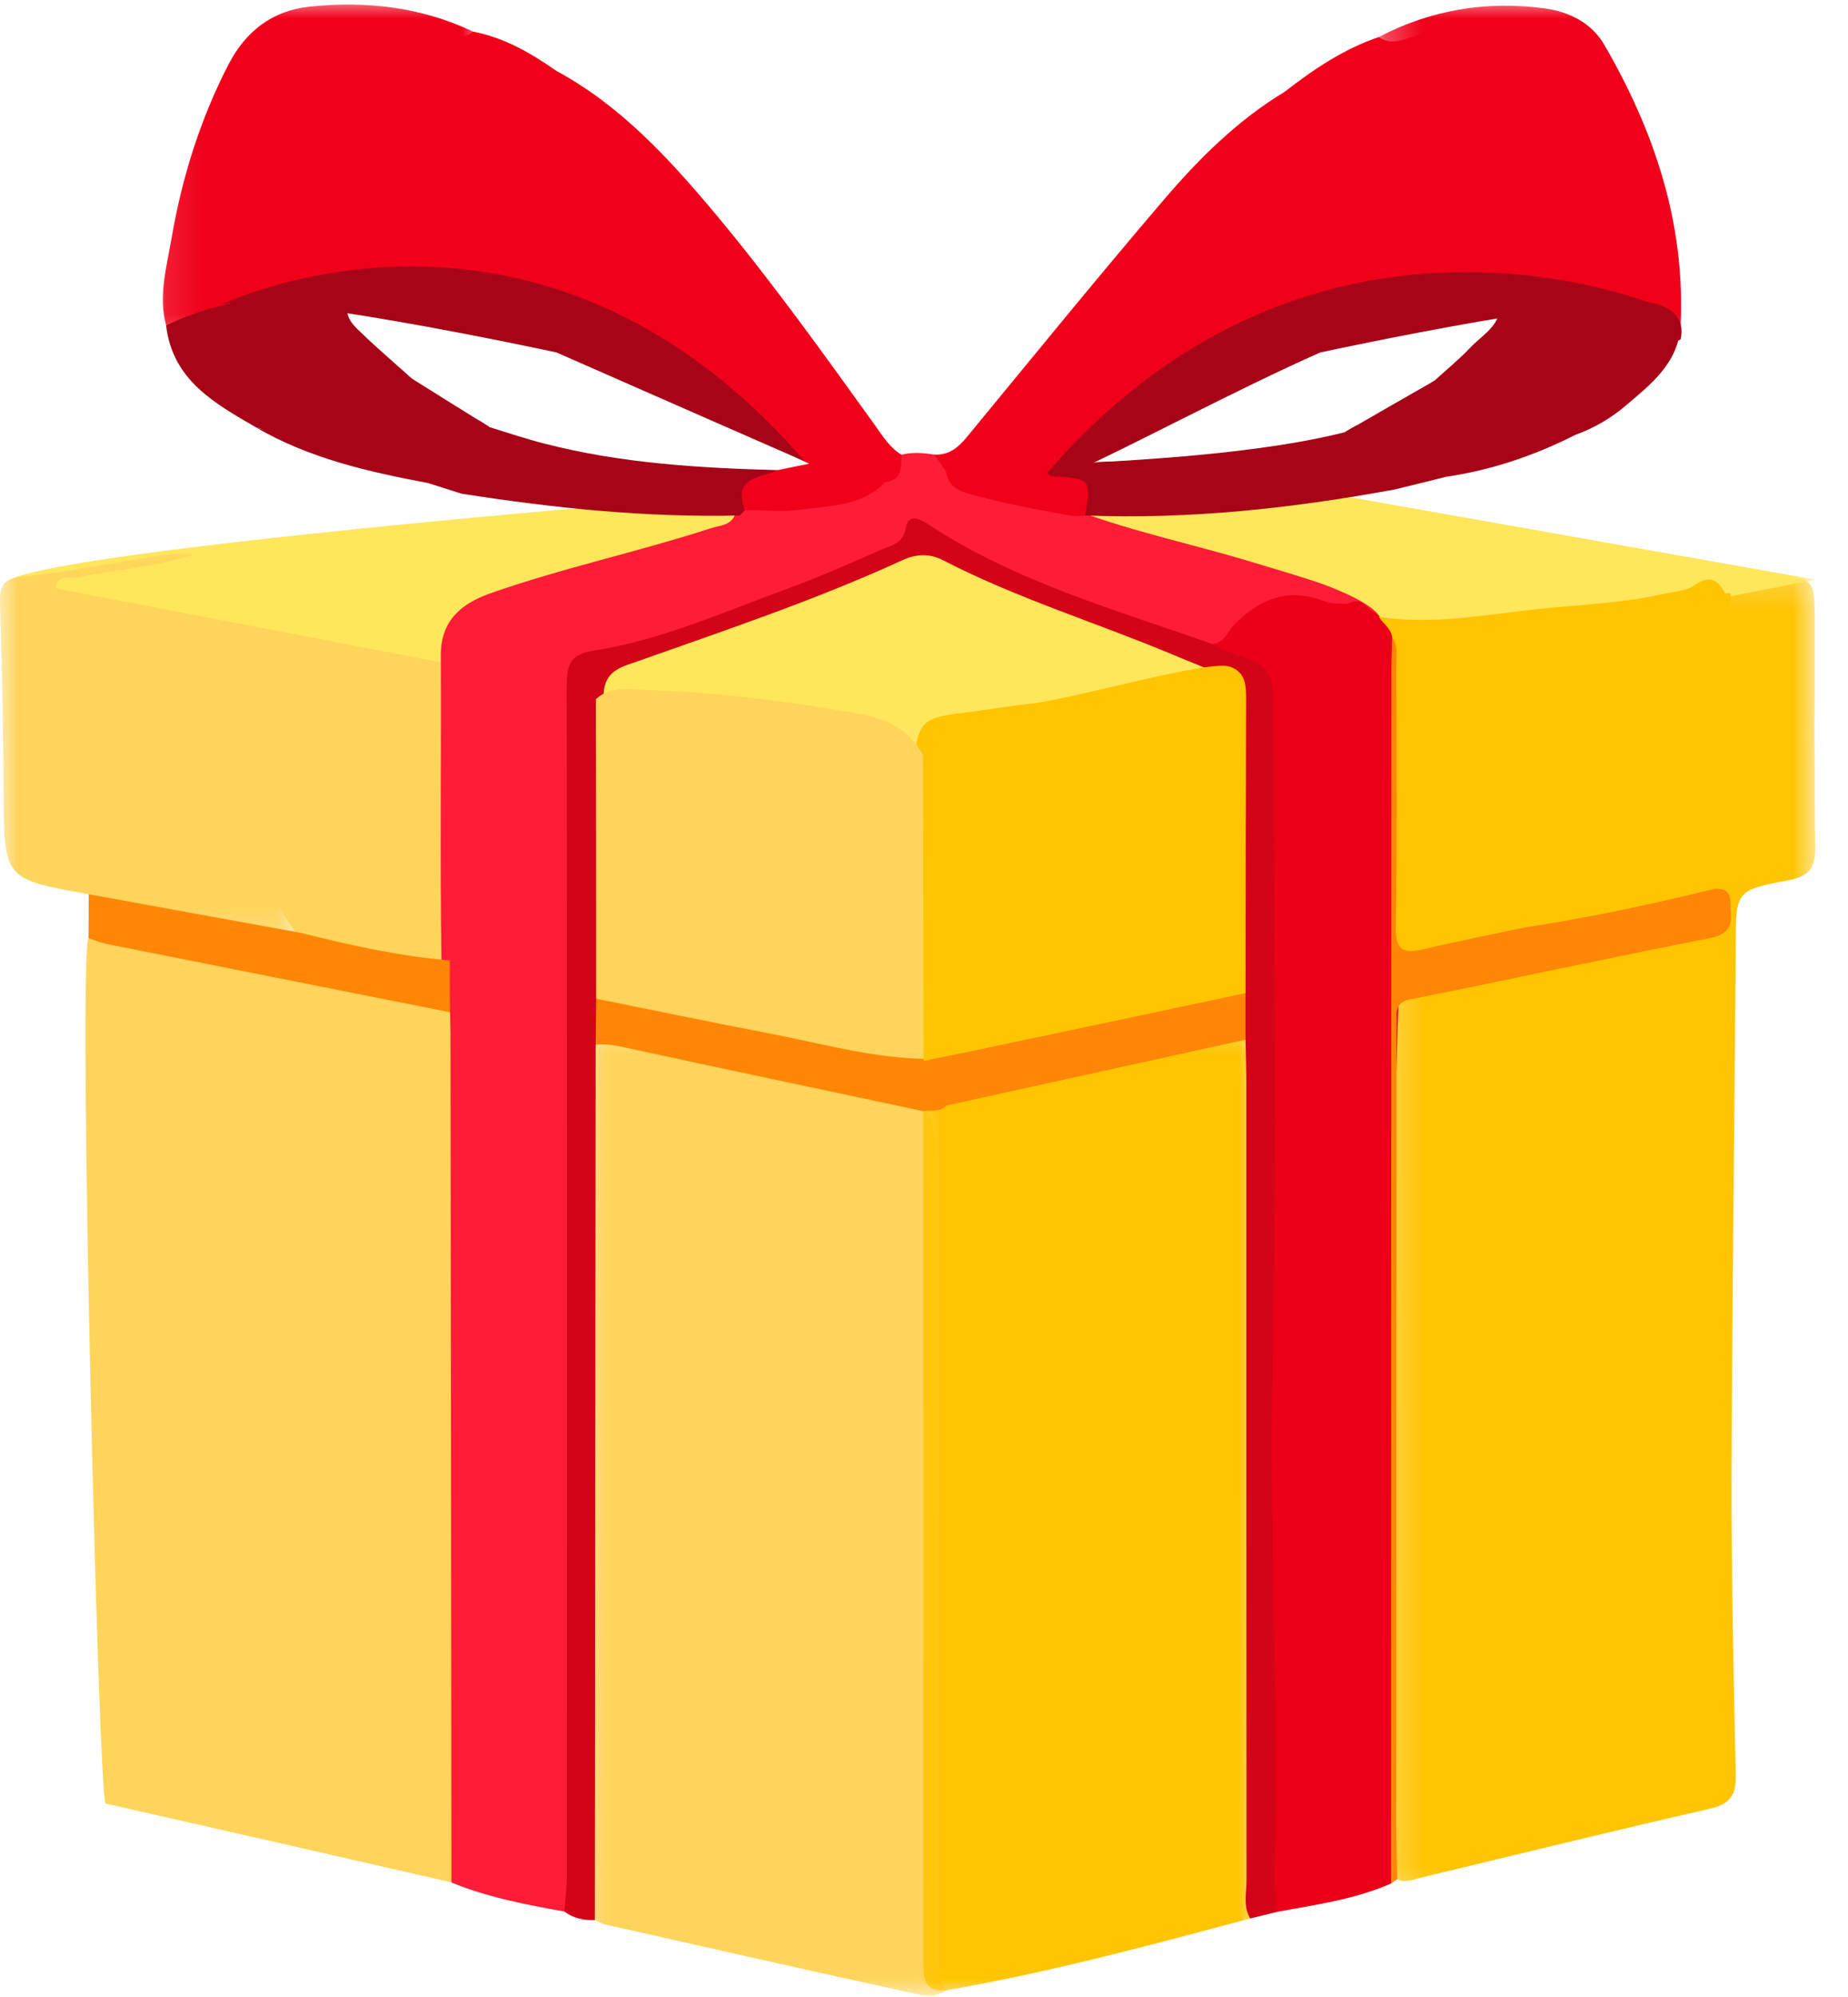 <svg width="50" height="54" viewBox="0 0 50 54" fill="none" xmlns="http://www.w3.org/2000/svg">
<path fill-rule="evenodd" clip-rule="evenodd" d="M20.019 13.943C20.424 14.41 19.912 14.334 19.728 14.388C17.858 14.944 15.984 15.488 14.11 16.031C14.018 16.063 13.92 16.088 13.822 16.113C12.274 16.603 12.188 16.723 12.185 18.313C12.182 20.863 12.176 23.416 12.169 25.97C12.015 26.118 11.828 26.194 11.62 26.156C10.438 25.97 9.234 25.875 8.112 25.401C7.353 24.2 6.529 23.044 5.675 21.906C4.307 20.095 3.176 18.111 1.634 16.426C1.466 16.237 1.305 16.025 1.384 15.753C1.472 15.415 1.798 15.507 2.019 15.488C3.1 15.371 4.168 15.121 5.252 14.995C7.293 14.672 17.251 13.696 19.185 13.687C19.485 13.687 19.798 13.687 20.019 13.943Z" fill="#FFD45A"/>
<path fill-rule="evenodd" clip-rule="evenodd" d="M12.215 50.9C9.099 50.185 5.977 49.474 2.858 48.77C2.662 48.722 2.102 25.793 2.396 25.372C2.662 25.224 2.933 25.296 3.202 25.35C5.888 25.9 8.581 26.409 11.276 26.94C11.662 27.015 12.079 27.041 12.325 27.429C12.499 27.809 12.471 28.213 12.471 28.611C12.471 35.608 12.474 42.608 12.467 49.61C12.467 50.05 12.546 50.517 12.215 50.9Z" fill="#FFD45A"/>
<mask id="mask0_503_1165" style="mask-type:luminance" maskUnits="userSpaceOnUse" x="37" y="15" width="13" height="37">
<path d="M37.273 15.264H49.146V51.668H37.273V15.264Z" fill="white"/>
</mask>
<g mask="url(#mask0_503_1165)">
<path fill-rule="evenodd" clip-rule="evenodd" d="M47.87 15.602C49.096 15.624 49.099 15.624 49.099 16.791C49.102 18.819 49.08 20.848 49.115 22.874C49.127 23.458 48.963 23.695 48.369 23.806C46.95 24.075 46.972 24.106 46.963 25.544C46.931 30.351 46.865 35.154 46.849 39.957C46.846 42.637 46.906 45.314 46.963 47.99C46.972 48.521 46.836 48.777 46.27 48.907C43.663 49.501 41.066 50.145 38.465 50.768C38.253 50.816 38.035 50.929 37.805 50.816C37.52 50.594 37.574 50.278 37.571 49.984C37.568 42.618 37.568 35.249 37.571 27.883C37.574 27.02 37.656 26.9 38.509 26.707C40.886 26.17 43.275 25.708 45.661 25.215C46.482 25.045 46.549 24.925 46.4 24.179C46.195 23.806 46.46 23.566 46.672 23.332C47.14 22.807 47.446 22.239 47.38 21.505C47.342 21.088 47.563 20.747 47.775 20.399C48.268 19.603 48.208 19.312 47.449 18.832C46.959 18.516 46.792 18.042 46.684 17.514C46.583 16.993 46.58 16.474 46.65 15.947C46.915 15.346 47.405 15.514 47.87 15.602Z" fill="#FFC402"/>
</g>
<mask id="mask1_503_1165" style="mask-type:luminance" maskUnits="userSpaceOnUse" x="15" y="27" width="11" height="27">
<path d="M15.432 27.398H25.948V54H15.432V27.398Z" fill="white"/>
</mask>
<g mask="url(#mask1_503_1165)">
<path fill-rule="evenodd" clip-rule="evenodd" d="M25.605 53.82C25.33 54.01 25.014 53.969 24.732 53.906C21.945 53.296 19.152 52.667 16.368 52.038C16.27 52.016 16.184 51.959 16.093 51.918C15.802 51.646 15.815 51.286 15.815 50.938C15.808 43.676 15.805 36.411 15.815 29.149C15.815 28.874 15.834 28.599 15.95 28.34C16.206 27.948 16.598 27.999 16.962 28.084C19.389 28.656 21.847 29.096 24.277 29.671C24.587 29.75 24.919 29.806 25.118 30.107C25.33 30.562 25.273 31.042 25.273 31.516C25.276 38.421 25.276 45.332 25.276 52.237C25.276 52.787 25.247 53.34 25.605 53.82Z" fill="#FFD45A"/>
</g>
<mask id="mask2_503_1165" style="mask-type:luminance" maskUnits="userSpaceOnUse" x="24" y="27" width="11" height="27">
<path d="M24.33 27.398H34.038V54H24.33V27.398Z" fill="white"/>
</mask>
<g mask="url(#mask2_503_1165)">
<path fill-rule="evenodd" clip-rule="evenodd" d="M25.603 53.82C24.958 53.864 24.981 53.44 24.981 52.989C24.984 45.341 24.981 37.694 24.981 30.046C25.132 29.815 25.404 29.797 25.628 29.695C28.04 29.047 30.495 28.621 32.922 28.043C33.244 27.967 33.617 27.834 33.876 28.223C34.044 28.605 34.006 29.01 34.006 29.405C34.012 36.505 34.012 43.603 34.012 50.704C34.012 51.108 34.019 51.506 33.826 51.876C31.102 52.606 28.384 53.336 25.603 53.82Z" fill="#FFC402"/>
</g>
<mask id="mask3_503_1165" style="mask-type:luminance" maskUnits="userSpaceOnUse" x="0" y="12" width="50" height="9">
<path d="M0.061 12.836H49.147V20.926H0.061V12.836Z" fill="white"/>
</mask>
<g mask="url(#mask3_503_1165)">
<path fill-rule="evenodd" clip-rule="evenodd" d="M0.264 15.673L24.976 20.413L49.116 15.673L34.545 13.095L17.736 13.562C17.736 13.562 1.957 14.845 0.264 15.673Z" fill="#FFE65B"/>
</g>
<path fill-rule="evenodd" clip-rule="evenodd" d="M35.663 15.75C35.068 15.551 34.465 15.377 33.868 15.197C32.291 14.717 30.67 14.385 29.121 13.804C28.751 13.649 28.35 13.627 27.968 13.525C27.238 13.333 26.432 13.333 25.812 12.802C25.68 12.584 25.566 12.35 25.285 12.293C24.988 12.246 24.688 12.22 24.39 12.296C24.141 12.483 24.093 12.871 23.743 12.96C23.193 13.295 22.576 13.405 21.957 13.513C21.369 13.617 20.753 13.462 20.172 13.649C20.052 13.703 19.966 13.788 19.897 13.895C19.786 14.214 19.476 14.205 19.224 14.287C17.249 14.929 15.213 15.358 13.251 16.05C12.448 16.338 11.921 16.806 11.927 17.732C11.94 20.506 11.902 23.278 11.946 26.046C11.889 26.51 11.861 26.975 12.177 27.376C12.18 27.572 12.189 27.774 12.189 27.974C12.199 35.618 12.208 43.259 12.214 50.903C13.197 51.308 14.234 51.501 15.27 51.69C15.782 51.327 15.599 50.783 15.599 50.316C15.612 40.023 15.605 29.73 15.608 19.435C15.608 19.138 15.612 18.834 15.618 18.534C15.627 18.12 15.852 17.864 16.237 17.795C17.975 17.485 19.59 16.784 21.23 16.193C22.358 15.785 23.534 15.437 24.491 14.692C24.849 14.41 25.07 14.432 25.405 14.632C27.686 15.975 30.18 16.799 32.689 17.58C33.119 17.599 33.356 17.292 33.612 17.027C34.174 16.445 34.847 16.24 35.644 16.433C35.931 16.499 37.119 17.046 37.359 16.755C37.262 16.335 35.975 15.858 35.663 15.75Z" fill="#FE1C37"/>
<path fill-rule="evenodd" clip-rule="evenodd" d="M32.795 17.412C33.127 17.393 33.212 17.08 33.392 16.894C34.094 16.176 34.881 15.876 35.863 16.271C36.037 16.34 36.252 16.312 36.448 16.331C36.862 16.129 36.903 16.401 37.225 16.587C37.475 16.818 37.864 17.099 37.854 17.44C37.898 20.395 38 23.353 37.873 26.295C37.526 34.312 37.845 42.333 37.715 50.35C37.706 50.542 37.76 50.751 37.636 50.931C36.65 51.364 35.592 51.506 34.542 51.699C34.195 51.342 34.208 50.874 34.201 50.432C34.179 49.105 34.195 47.774 34.195 46.45C34.188 44.497 34.195 42.547 34.059 40.598C33.914 38.499 34.227 36.401 34.204 34.3C34.163 29.692 34.195 25.085 34.195 20.48C34.195 20.104 34.195 19.728 34.179 19.352C34.154 18.644 34.021 18.009 33.184 17.813C32.994 17.769 32.801 17.662 32.795 17.412Z" fill="#EC0017"/>
<path fill-rule="evenodd" clip-rule="evenodd" d="M32.795 17.412C32.903 17.466 33.01 17.536 33.124 17.58C34.442 18.044 34.461 18.041 34.461 19.482C34.467 25.297 34.565 31.115 34.429 36.926C34.322 41.511 34.622 46.084 34.483 50.663C34.47 51.004 34.524 51.355 34.543 51.7C34.306 51.76 34.066 51.82 33.826 51.877C33.63 51.551 33.725 51.191 33.725 50.85C33.721 43.673 33.721 36.496 33.721 29.317C33.721 28.915 33.706 28.517 33.699 28.116C33.358 27.762 33.491 27.326 33.494 26.912C33.412 24.712 33.481 22.513 33.456 20.313C33.434 18.123 33.652 18.518 31.683 17.681C29.629 16.825 27.493 16.171 25.512 15.147C25.151 14.96 24.788 14.979 24.427 15.143C21.994 16.259 19.45 17.1 16.932 17.994C16.344 18.202 16.284 18.616 16.353 19.128C16.379 21.751 16.426 24.368 16.338 26.988C16.36 27.427 16.436 27.872 16.116 28.248C16.107 36.139 16.101 44.03 16.094 51.918C15.791 51.934 15.513 51.87 15.27 51.69C15.295 51.343 15.339 50.995 15.339 50.644C15.342 39.957 15.345 29.266 15.333 18.578C15.333 18.041 15.39 17.697 16.031 17.599C17.873 17.318 19.57 16.55 21.308 15.918C22.177 15.598 23.024 15.223 23.875 14.853C24.127 14.742 24.434 14.692 24.5 14.3C24.563 13.917 24.819 13.984 25.088 14.161C27.452 15.725 30.16 16.483 32.795 17.412Z" fill="#D30417"/>
<path fill-rule="evenodd" clip-rule="evenodd" d="M36.874 8.045C36.909 8.039 36.947 8.033 36.988 8.026C36.988 8.023 36.991 8.02 36.991 8.014C37.345 6.724 37.273 5.388 37.421 4.076C37.491 3.441 37.304 2.834 37.086 2.243C36.855 1.621 36.584 1.532 35.99 1.836C35.569 2.047 35.266 2.468 34.751 2.487C33.471 3.261 32.428 4.301 31.474 5.419C29.673 7.527 27.922 9.679 26.159 11.819C25.925 12.103 25.672 12.311 25.283 12.293C25.384 12.441 25.485 12.589 25.587 12.738C26.064 12.811 26.528 12.744 26.98 12.596C28.544 12.059 30.09 11.48 31.55 10.694C31.799 10.554 32.046 10.498 32.302 10.554C32.337 10.529 32.374 10.504 32.409 10.479C33.866 9.606 35.276 8.655 36.874 8.045Z" fill="#F1001A"/>
<path fill-rule="evenodd" clip-rule="evenodd" d="M23.692 11.525C22.292 9.581 20.901 7.634 19.366 5.795C18.117 4.304 16.803 2.863 15.055 1.918C14.932 1.918 14.809 1.893 14.688 1.848C13.699 1.466 13.301 1.782 13.399 2.85C13.472 3.615 13.519 4.383 13.567 5.151C13.614 6.058 13.703 6.974 13.614 7.894C13.617 7.919 13.624 7.938 13.63 7.96C13.646 7.963 13.665 7.969 13.677 7.973C15.096 8.589 16.455 9.309 17.735 10.178C17.754 10.197 17.773 10.21 17.798 10.229C17.959 10.134 18.105 10.125 18.335 10.248C19.798 11.047 21.306 11.79 22.864 12.4C23.265 12.555 23.641 12.729 23.945 13.038C24.425 12.991 24.374 12.621 24.39 12.296C24.08 12.109 23.894 11.809 23.692 11.525Z" fill="#F1001A"/>
<mask id="mask4_503_1165" style="mask-type:luminance" maskUnits="userSpaceOnUse" x="4" y="0" width="10" height="10">
<path d="M4.105 0H13.004V9.6H4.105V0Z" fill="white"/>
</mask>
<g mask="url(#mask4_503_1165)">
<path fill-rule="evenodd" clip-rule="evenodd" d="M9.405 8.238C9.835 8.096 10.264 7.954 10.694 7.805C10.827 7.799 10.957 7.789 11.089 7.78C11.314 7.606 11.475 7.391 11.412 7.05C11.095 5.369 11.266 3.656 11.067 1.968C10.969 1.147 11.026 1.14 11.87 1.185C12.214 1.207 12.638 1.371 12.796 0.853C11.396 0.189 9.917 0.022 8.4 0.177C7.37 0.281 6.646 0.84 6.175 1.757C5.414 3.236 4.924 4.803 4.643 6.437C4.51 7.217 4.279 7.995 4.494 8.801C4.804 8.997 5.066 8.772 5.344 8.703C6.646 8.38 7.939 7.925 9.304 8.38C9.332 8.387 9.364 8.383 9.392 8.387C9.392 8.339 9.395 8.289 9.405 8.238Z" fill="#F1001A"/>
</g>
<mask id="mask5_503_1165" style="mask-type:luminance" maskUnits="userSpaceOnUse" x="37" y="0" width="10" height="10">
<path d="M37.273 0H46.172V9.6H37.273V0Z" fill="white"/>
</mask>
<g mask="url(#mask5_503_1165)">
<path fill-rule="evenodd" clip-rule="evenodd" d="M43.407 1.213C43.075 0.635 42.475 0.319 41.795 0.227C40.218 0.016 38.72 0.262 37.305 1.001C37.605 1.523 38.054 1.267 38.449 1.194C38.923 1.106 39.217 1.251 39.172 1.75C39.008 3.757 39.422 5.827 38.521 7.755C38.525 7.755 38.531 7.755 38.534 7.751C39.255 7.77 39.931 7.963 40.588 8.232C40.588 8.276 40.585 8.32 40.582 8.365C40.601 8.368 40.623 8.368 40.639 8.371C40.977 8.289 41.299 8.14 41.663 8.181C42.699 8.301 43.739 8.406 44.703 8.861C44.952 8.978 45.243 9.208 45.47 8.807C45.603 6.054 44.766 3.555 43.407 1.213Z" fill="#F1001A"/>
</g>
<mask id="mask6_503_1165" style="mask-type:luminance" maskUnits="userSpaceOnUse" x="0" y="14" width="9" height="12">
<path d="M0 14.454H8.15V25.78H0V14.454Z" fill="white"/>
</mask>
<g mask="url(#mask6_503_1165)">
<path fill-rule="evenodd" clip-rule="evenodd" d="M5.251 14.994C4.23 15.329 3.162 15.392 2.123 15.607C1.917 15.651 1.626 15.518 1.532 15.8C1.459 16.015 1.687 16.144 1.816 16.293C2.884 17.506 3.82 18.818 4.704 20.167C5.498 21.374 6.37 22.528 7.258 23.668C7.634 24.152 7.861 24.686 8.111 25.22C7.868 25.479 7.561 25.413 7.27 25.35C5.902 25.065 4.521 24.882 3.153 24.604C2.856 24.541 2.556 24.496 2.401 24.18C0.097 23.77 0.11 23.766 0.097 21.425C0.088 19.725 0.053 18.021 -0.001 16.321C-0.014 15.831 0.091 15.639 0.637 15.588C1.784 15.477 2.919 15.25 4.053 15.07C4.452 15 4.843 14.943 5.251 14.994Z" fill="#FFD45A"/>
</g>
<path fill-rule="evenodd" clip-rule="evenodd" d="M13.677 7.973C13.809 7.822 14.305 7.904 13.986 7.468C13.79 7.19 13.835 6.848 13.838 6.526C13.86 5.189 13.727 3.862 13.569 2.538C13.506 1.997 13.866 1.729 14.403 1.887C14.606 1.941 14.82 2.367 15.054 1.918C14.362 1.432 13.639 1.015 12.795 0.854C12.368 1.217 11.935 0.872 11.505 0.863C11.063 0.854 10.614 0.816 10.709 1.504C10.905 2.961 11.016 4.424 10.978 5.894C10.975 6.166 10.94 6.494 11.069 6.7C11.423 7.265 11.136 7.547 10.693 7.806C11.695 7.736 12.7 7.695 13.677 7.973Z" fill="#F1001A"/>
<path fill-rule="evenodd" clip-rule="evenodd" d="M38.535 7.752C38.945 7.487 39.322 7.168 39.29 6.633C39.195 4.984 39.505 3.353 39.454 1.704C39.426 0.879 39.205 0.711 38.377 0.945C38.023 1.04 37.678 1.258 37.305 1.002C36.354 1.324 35.536 1.877 34.752 2.487C34.822 2.826 35.017 2.705 35.188 2.598C35.526 2.389 35.861 2.175 36.193 1.956C36.522 1.748 36.743 1.795 36.857 2.193C37.122 3.129 37.283 4.048 37.1 5.047C36.92 6.027 36.939 7.044 36.876 8.046C37.429 7.951 37.978 7.853 38.535 7.752Z" fill="#F1001A"/>
<path fill-rule="evenodd" clip-rule="evenodd" d="M37.637 50.931C37.637 40 37.64 29.063 37.646 18.129C37.646 17.829 37.659 17.529 37.665 17.229C38.152 17.437 38.041 17.889 38.044 18.259C38.063 20.329 38.054 22.398 38.057 24.465C38.06 25.435 38.095 25.461 39.027 25.287C39.738 25.157 40.446 24.996 41.157 24.873C42.566 24.652 43.944 24.298 45.344 24.045C45.692 23.982 46.033 23.884 46.378 24.035C46.908 23.994 46.804 24.373 46.833 24.689C46.867 25.091 46.672 25.284 46.295 25.36C45.047 25.606 43.802 25.862 42.557 26.118C41.091 26.421 39.628 26.734 38.158 27.022C37.871 27.079 37.779 27.221 37.788 27.48C37.792 27.704 37.785 27.929 37.785 28.153C37.785 35.232 37.779 42.31 37.779 49.389C37.779 49.863 37.798 50.34 37.804 50.814C37.751 50.855 37.694 50.893 37.637 50.931Z" fill="#FF8606"/>
<path fill-rule="evenodd" clip-rule="evenodd" d="M9.772 8.997C9.566 8.801 9.329 8.586 9.405 8.238C9.111 7.976 8.77 7.9 8.378 7.925C7.038 8.014 5.72 8.2 4.494 8.801C4.668 10.28 5.809 10.909 6.927 11.556C7.348 11.651 7.736 12.018 8.198 11.667C8.874 11.152 9.677 10.947 10.479 10.738C10.767 10.659 11.083 10.624 11.184 10.267C11.184 10.267 11.184 10.267 11.184 10.264C11.175 10.258 11.165 10.251 11.152 10.245C10.694 9.831 10.217 9.427 9.772 8.997Z" fill="#A70417"/>
<path fill-rule="evenodd" clip-rule="evenodd" d="M45.13 8.858C44.125 8.137 42.924 8.128 41.771 7.941C41.36 7.875 40.921 7.865 40.589 8.232C40.599 8.81 40.109 9.053 39.783 9.398C39.48 9.717 39.135 9.998 38.81 10.295C38.785 10.311 38.756 10.324 38.731 10.34C38.728 10.381 38.728 10.425 38.731 10.472C38.791 10.694 38.965 10.791 39.167 10.829C40.343 11.044 41.436 11.572 42.624 11.758C43.12 11.582 43.572 11.316 43.964 10.987C44.653 10.4 45.408 9.831 45.471 8.807C45.364 8.864 45.257 8.946 45.13 8.858Z" fill="#A70417"/>
<path fill-rule="evenodd" clip-rule="evenodd" d="M30.081 12.479C29.582 12.479 29.373 12.555 29.054 12.606C28.909 12.625 28.735 12.644 28.504 12.644C28.586 12.606 28.672 12.565 28.75 12.524C28.665 12.533 28.583 12.543 28.498 12.555C28.352 12.584 28.178 12.637 28.172 12.811C28.163 12.982 28.349 13.073 28.482 13.064C29.117 13.029 29.19 13.529 29.36 13.939C32.186 14.05 34.973 13.743 37.741 13.235C38.206 13.121 38.664 13.01 39.125 12.893C38.749 11.993 37.984 11.437 37.128 11.522C36.983 11.534 36.84 11.516 36.701 11.503C36.594 11.563 36.486 11.626 36.382 11.689C34.518 12.16 32.002 12.366 30.081 12.479Z" fill="#A70417"/>
<path fill-rule="evenodd" clip-rule="evenodd" d="M21.046 12.713C18.926 12.656 16.811 12.53 14.745 11.999C14.239 11.872 13.743 11.702 13.244 11.55C13.149 11.49 13.057 11.433 12.966 11.373C11.929 11.528 11.534 12.024 11.575 13.06C11.882 13.155 12.191 13.257 12.495 13.351C14.988 13.74 17.488 13.999 20.019 13.939C20.066 13.892 20.111 13.841 20.155 13.794C20.373 13.493 20.465 13.086 20.923 12.991C21.074 12.959 21.144 12.836 21.055 12.71C21.055 12.71 21.049 12.713 21.046 12.713Z" fill="#A70417"/>
<path fill-rule="evenodd" clip-rule="evenodd" d="M2.401 24.181C4.306 24.528 6.209 24.876 8.111 25.22C9.454 25.552 10.794 25.859 12.169 25.969C12.169 26.437 12.172 26.905 12.175 27.372C9.078 26.756 5.988 26.143 2.894 25.527C2.723 25.492 2.562 25.423 2.395 25.372C2.398 24.974 2.401 24.579 2.401 24.181Z" fill="#FF8606"/>
<path fill-rule="evenodd" clip-rule="evenodd" d="M11.156 10.245C10.985 10.413 10.774 10.444 10.549 10.498C9.898 10.65 9.206 10.748 8.644 11.133C8.11 11.503 7.591 11.79 6.928 11.557C8.366 12.397 9.965 12.757 11.576 13.061C11.911 12.315 12.126 11.433 13.245 11.547C12.546 11.114 11.848 10.681 11.156 10.245Z" fill="#A70417"/>
<path fill-rule="evenodd" clip-rule="evenodd" d="M41.948 11.358C40.974 11.263 40.159 10.593 39.157 10.621C38.946 10.628 38.86 10.473 38.81 10.296C37.998 10.76 37.189 11.222 36.383 11.69C36.594 11.712 36.828 11.803 37.024 11.746C37.678 11.563 38.146 11.841 38.468 12.35C38.642 12.625 38.936 12.682 39.126 12.893C40.355 12.713 41.518 12.318 42.624 11.759C42.495 11.468 42.21 11.383 41.948 11.358Z" fill="#A70417"/>
<path fill-rule="evenodd" clip-rule="evenodd" d="M46.377 24.036C44.684 24.456 42.98 24.817 41.261 25.079C40.885 24.599 41.195 24.169 41.388 23.758C42.171 22.055 43.246 20.522 44.311 18.989C44.864 18.193 45.471 17.428 46.036 16.641C46.207 16.404 46.349 16.126 46.675 16.041C46.728 16.044 46.776 16.044 46.826 16.044C46.81 16.641 46.836 17.235 46.975 17.823C47.07 18.209 47.253 18.515 47.613 18.686C48.34 19.03 48.605 19.659 48.147 20.276C47.736 20.829 47.547 21.353 47.607 22.055C47.648 22.535 47.326 22.993 46.965 23.363C46.757 23.572 46.57 23.812 46.377 24.036Z" fill="#FFC402"/>
<path fill-rule="evenodd" clip-rule="evenodd" d="M16.117 28.248C16.12 27.834 16.123 27.417 16.13 27.003C16.297 26.852 16.5 26.858 16.699 26.893C19.426 27.389 22.143 27.954 24.861 28.511C24.931 28.545 24.994 28.593 25.048 28.653C25.25 29.057 25.199 29.576 25.604 29.895C25.427 30.084 25.19 30.015 24.981 30.046C22.295 29.474 19.612 28.912 16.933 28.33C16.658 28.27 16.392 28.217 16.117 28.248Z" fill="#FF8606"/>
<path fill-rule="evenodd" clip-rule="evenodd" d="M25.602 29.895C24.572 29.904 25.125 29.127 24.996 28.687C25.131 28.4 25.41 28.346 25.681 28.292C28.064 27.806 30.437 27.275 32.826 26.82C33.117 26.763 33.42 26.655 33.699 26.854C33.699 27.275 33.699 27.695 33.699 28.115C31 28.709 28.298 29.3 25.602 29.895Z" fill="#FF8606"/>
<path fill-rule="evenodd" clip-rule="evenodd" d="M23.451 12.369C21.587 11.731 19.839 10.852 18.139 9.876C17.611 9.575 17.769 9.948 17.734 10.179C18.954 11.216 20.427 11.813 21.893 12.54C21.574 12.603 21.308 12.657 21.046 12.713C20.572 12.925 19.807 12.9 20.155 13.794C20.654 13.794 21.166 13.851 21.656 13.782C22.452 13.671 23.315 13.696 23.944 13.039C24.118 12.571 23.729 12.464 23.451 12.369Z" fill="#F1001A"/>
<path fill-rule="evenodd" clip-rule="evenodd" d="M28.805 12.502C28.735 12.514 28.672 12.524 28.599 12.533C28.675 12.527 28.745 12.511 28.817 12.498C30.085 11.904 31.317 11.32 32.411 10.479C32.221 10.119 31.978 10.213 31.696 10.368C30.23 11.174 28.663 11.74 27.111 12.337C26.599 12.533 25.999 12.271 25.588 12.739C25.645 13.105 25.875 13.26 26.226 13.355C27.159 13.614 28.107 13.791 29.055 13.958C29.156 13.955 29.26 13.946 29.361 13.939C29.522 12.944 29.522 12.944 28.422 12.874C28.397 12.868 28.375 12.824 28.34 12.786C29.13 12.644 29.241 12.644 28.505 12.644C28.606 12.596 28.704 12.549 28.805 12.502Z" fill="#F1001A"/>
<path fill-rule="evenodd" clip-rule="evenodd" d="M46.674 16.041C45.657 17.488 44.617 18.919 43.628 20.383C42.838 21.536 42.077 22.712 41.501 23.994C41.353 24.336 41.217 24.686 41.261 25.078C40.332 25.271 39.406 25.461 38.487 25.672C37.953 25.796 37.757 25.679 37.766 25.072C37.804 22.721 37.785 20.373 37.779 18.028C37.779 17.76 37.839 17.472 37.665 17.229C37.633 16.988 37.422 16.865 37.305 16.679C38.777 16.91 40.221 16.613 41.669 16.464C42.775 16.344 43.897 16.315 44.99 16.063C45.281 15.996 45.616 15.993 45.843 15.829C46.248 15.541 46.475 15.671 46.674 16.041Z" fill="#FFC402"/>
<path fill-rule="evenodd" clip-rule="evenodd" d="M33.7 26.855C31.314 27.36 28.925 27.869 26.535 28.372C26.02 28.479 25.512 28.583 24.997 28.688L24.987 28.634C24.709 28.397 24.712 28.062 24.709 27.743C24.709 25.357 24.671 22.974 24.722 20.588C24.842 19.536 24.965 19.403 26.049 19.277C26.671 19.201 27.285 19.093 27.904 19.027C29.12 18.885 32.717 17.826 33.282 18.029C33.696 18.177 33.715 18.518 33.715 18.888C33.706 21.543 33.703 24.2 33.7 26.855Z" fill="#FFC402"/>
<path fill-rule="evenodd" clip-rule="evenodd" d="M24.974 20.414C24.981 23.154 24.984 25.893 24.987 28.633C23.54 28.599 22.146 28.197 20.737 27.929C19.195 27.635 17.665 27.312 16.129 27.006C16.129 24.304 16.129 21.602 16.123 18.907C16.499 18.553 16.97 18.641 17.409 18.654C19.381 18.717 21.34 18.963 23.284 19.311C23.995 19.441 24.611 19.738 24.974 20.414Z" fill="#FFD45A"/>
<path fill-rule="evenodd" clip-rule="evenodd" d="M5.859 8.295C5.859 8.295 14.452 3.997 21.777 12.479C21.777 12.479 18.079 10.861 15.055 9.53C15.055 9.53 6.668 7.713 5.859 8.295Z" fill="#A70417"/>
<path fill-rule="evenodd" clip-rule="evenodd" d="M44.917 8.296C44.917 8.296 35.661 4.304 28.336 12.786C28.336 12.786 28.497 13.007 29 12.786C30.396 12.17 33.49 10.514 35.721 9.531C35.721 9.531 44.108 7.714 44.917 8.296Z" fill="#A70417"/>
<path fill-rule="evenodd" clip-rule="evenodd" d="M44.617 8.178C44.617 8.178 45.673 8.279 45.47 9.18L43.739 9.957L42.623 8.681L43.34 7.973L44.617 8.178Z" fill="#A70417"/>
</svg>
